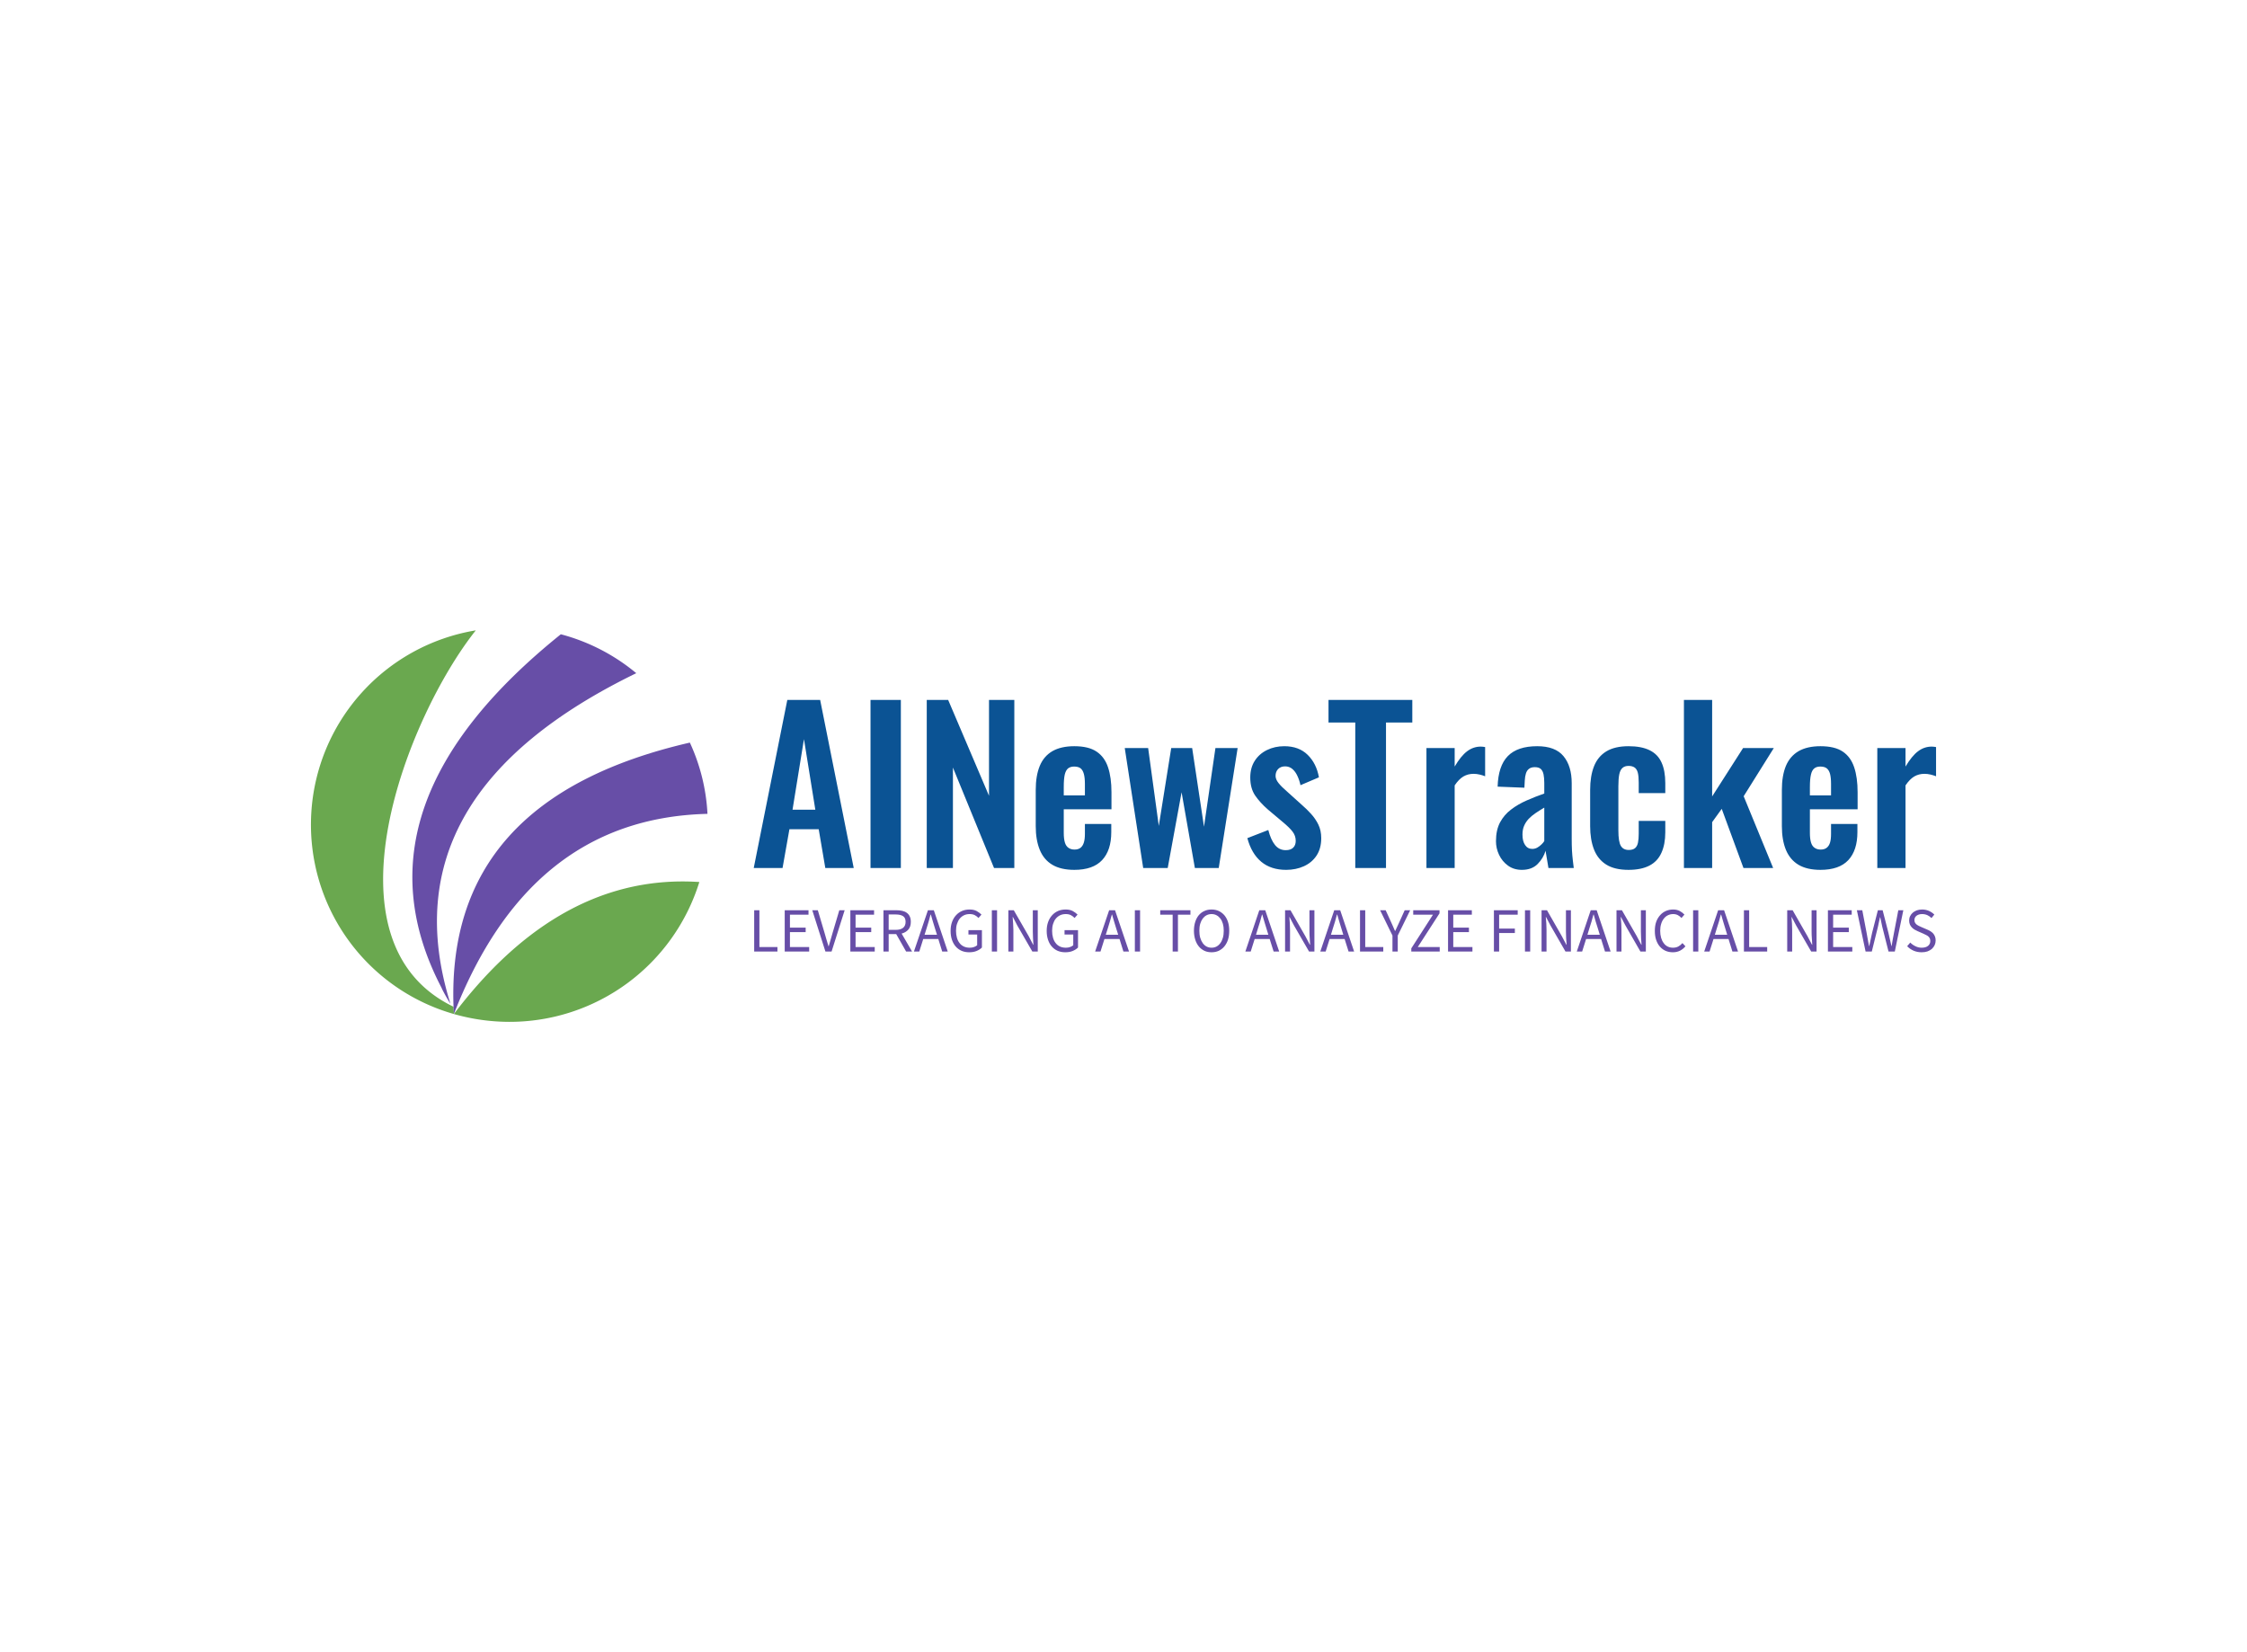 <svg data-v-decfdd8a="" version="1.0" xmlns="http://www.w3.org/2000/svg" xmlns:xlink="http://www.w3.org/1999/xlink" width="100%" height="100%" viewBox="0 0 340 250" preserveAspectRatio="xMidYMid meet" color-interpolation-filters="sRGB" style="margin: auto;">
<g data-v-decfdd8a="" fill="#0B5394" class="icon-text-wrapper icon-svg-group iconsvg" transform="translate(47.05,95.381)"><g class="iconsvg-imagesvg" transform="translate(0,0)"><g><rect fill="#0B5394" fill-opacity="0" stroke-width="2" x="0" y="0" width="60" height="59.238" class="image-rect"></rect> <svg x="0" y="0" width="60" height="59.238" filtersec="colorsb5214529901" class="image-svg-svg primary" style="overflow: visible;"><svg xmlns="http://www.w3.org/2000/svg" viewBox="0.053 0 101.287 100"><path d="M50.72 100a50.73 50.73 0 0 0 48.54-35.72C72.44 62.5 52.06 77.54 36.56 98a51.69 51.69 0 0 0 14.16 2zM42.16 0a50.3 50.3 0 0 0-5.6 98c0-.64-.07-1.24-.07-1.85C1.91 79.52 24.74 21.89 42.16 0z" fill="#6AA84F"></path><path d="M63.88 1C28.63 29.34 16.65 59.35 33.47 91.41v.06q1 2 2.22 3.93C24.17 58.58 41.89 31 83.15 10.94A50 50 0 0 0 63.88 1z" fill="#674EA7"></path><path d="M96.84 28.67C56 38.07 34.41 60.19 36.56 98c12.38-31.72 33-50.35 64.78-51.13a49.31 49.31 0 0 0-4.5-18.2z" fill="#674EA7"></path></svg></svg> <!----></g></g> <g transform="translate(67,10.529)"><g data-gra="path-name" fill-rule="" class="tp-name iconsvg-namesvg" transform="translate(0,0)"><g transform="scale(1)"><g><path d="M4.99 0L0.63 0 5.71-25.43 10.68-25.43 15.76 0 11.46 0 10.46-5.87 6.03-5.87 4.99 0ZM8.23-19.5L6.5-8.82 9.95-8.82 8.23-19.5ZM22.89 0L18.3 0 18.3-25.43 22.89-25.43 22.89 0ZM30.77 0L26.81 0 26.81-25.43 30.05-25.43 36.23-10.93 36.23-25.43 40.06-25.43 40.06 0 36.99 0 30.77-15.2 30.77 0ZM49.14 0.28L49.14 0.28Q47.1 0.28 45.81-0.49 44.52-1.26 43.91-2.75 43.3-4.24 43.3-6.34L43.3-6.34 43.3-11.81Q43.3-13.97 43.91-15.45 44.52-16.92 45.82-17.68 47.13-18.43 49.14-18.43L49.14-18.43Q51.3-18.43 52.51-17.61 53.72-16.8 54.24-15.24 54.76-13.69 54.76-11.46L54.76-11.46 54.76-8.89 47.54-8.89 47.54-5.31Q47.54-4.43 47.71-3.86 47.88-3.3 48.26-3.05 48.63-2.79 49.17-2.79L49.17-2.79Q49.73-2.79 50.08-3.06 50.42-3.33 50.58-3.85 50.74-4.36 50.74-5.15L50.74-5.15 50.74-6.66 54.73-6.66 54.73-5.43Q54.73-2.67 53.34-1.19 51.96 0.28 49.14 0.28ZM47.54-12.24L47.54-10.99 50.74-10.99 50.74-12.72Q50.74-13.66 50.58-14.24 50.42-14.82 50.08-15.09 49.73-15.35 49.11-15.35L49.11-15.35Q48.54-15.35 48.19-15.07 47.85-14.79 47.69-14.13 47.54-13.47 47.54-12.24L47.54-12.24ZM63.27 0L59.56 0 56.77-18.15 60.31-18.15 61.92-6.37 63.8-18.15 66.97-18.15 68.76-6.25 70.49-18.15 73.85-18.15 70.99 0 67.38 0 65.37-11.46 63.27 0ZM81.19 0.28L81.19 0.28Q78.9 0.28 77.43-0.94 75.95-2.17 75.32-4.52L75.32-4.52 78.49-5.75Q78.87-4.27 79.5-3.49 80.13-2.7 81.13-2.7L81.13-2.7Q81.88-2.7 82.26-3.08 82.64-3.45 82.64-4.11L82.64-4.11Q82.64-4.87 82.18-5.48 81.73-6.09 80.63-7L80.63-7 78.43-8.85Q77.24-9.89 76.5-10.97 75.76-12.06 75.76-13.69L75.76-13.69Q75.76-15.16 76.44-16.22 77.11-17.27 78.29-17.85 79.47-18.43 80.91-18.43L80.91-18.43Q83.11-18.43 84.44-17.13 85.78-15.82 86.15-13.72L86.15-13.72 83.36-12.53Q83.2-13.28 82.9-13.92 82.61-14.57 82.14-14.98 81.66-15.38 81.04-15.38L81.04-15.38Q80.38-15.38 79.98-14.98 79.59-14.57 79.59-13.94L79.59-13.94Q79.59-13.41 80.05-12.84 80.5-12.28 81.35-11.55L81.35-11.55 83.58-9.54Q84.3-8.92 84.96-8.19 85.62-7.47 86.06-6.58 86.5-5.68 86.5-4.52L86.5-4.52Q86.5-2.95 85.79-1.88 85.09-0.82 83.88-0.27 82.67 0.28 81.19 0.28ZM96.3 0L91.65 0 91.65-22.01 87.6-22.01 87.6-25.43 100.28-25.43 100.28-22.01 96.3-22.01 96.3 0ZM106.69 0L102.42 0 102.42-18.15 106.69-18.15 106.69-15.35Q107.63-16.95 108.57-17.66 109.51-18.37 110.64-18.37L110.64-18.37Q110.83-18.37 110.97-18.35 111.11-18.34 111.3-18.3L111.3-18.3 111.3-13.88Q110.93-14.03 110.47-14.14 110.02-14.25 109.54-14.25L109.54-14.25Q108.7-14.25 108.01-13.85 107.32-13.44 106.69-12.5L106.69-12.5 106.69 0ZM116.86 0.28L116.86 0.28Q115.64 0.28 114.76-0.36 113.88-1 113.41-1.99 112.94-2.98 112.94-4.05L112.94-4.05Q112.94-5.75 113.56-6.91 114.19-8.07 115.23-8.85 116.26-9.64 117.58-10.22 118.9-10.8 120.25-11.27L120.25-11.27 120.25-12.84Q120.25-13.63 120.14-14.16 120.03-14.69 119.73-14.98 119.43-15.26 118.81-15.26L118.81-15.26Q118.27-15.26 117.94-15.01 117.61-14.76 117.47-14.3 117.33-13.85 117.3-13.25L117.3-13.25 117.24-12.15 113.19-12.31Q113.28-15.45 114.74-16.94 116.2-18.43 119.18-18.43L119.18-18.43Q121.92-18.43 123.16-16.92 124.4-15.42 124.4-12.84L124.4-12.84 124.4-4.46Q124.4-3.45 124.44-2.64 124.49-1.82 124.57-1.16 124.65-0.5 124.71 0L124.71 0 120.88 0Q120.78-0.63 120.64-1.43 120.5-2.23 120.44-2.61L120.44-2.61Q120.13-1.51 119.25-0.61 118.37 0.28 116.86 0.28ZM118.43-2.89L118.43-2.89Q118.84-2.89 119.2-3.09 119.56-3.3 119.84-3.58 120.13-3.86 120.25-4.08L120.25-4.08 120.25-9.14Q119.56-8.73 118.95-8.32 118.34-7.91 117.88-7.43 117.43-6.94 117.19-6.37 116.95-5.81 116.95-5.05L116.95-5.05Q116.95-4.05 117.35-3.47 117.74-2.89 118.43-2.89ZM133 0.28L133 0.28Q130.89 0.28 129.62-0.52 128.35-1.32 127.77-2.81 127.19-4.3 127.19-6.34L127.19-6.34 127.19-11.81Q127.19-13.91 127.77-15.38 128.35-16.86 129.64-17.65 130.93-18.43 133-18.43L133-18.43Q134.95-18.43 136.19-17.82 137.43-17.21 137.99-15.97 138.56-14.73 138.56-12.84L138.56-12.84 138.56-11.33 134.54-11.33 134.54-12.94Q134.54-13.88 134.4-14.43 134.25-14.98 133.91-15.21 133.56-15.45 133-15.45L133-15.45Q132.43-15.45 132.09-15.15 131.74-14.85 131.6-14.19 131.46-13.53 131.46-12.37L131.46-12.37 131.46-5.71Q131.46-3.96 131.84-3.34 132.21-2.73 133.03-2.73L133.03-2.73Q133.66-2.73 133.99-3.01 134.32-3.3 134.43-3.85 134.54-4.4 134.54-5.18L134.54-5.18 134.54-7.13 138.56-7.13 138.56-5.4Q138.56-3.58 137.97-2.29 137.39-1 136.15-0.36 134.91 0.28 133 0.28ZM145.65 0L141.38 0 141.38-25.43 145.65-25.43 145.65-10.83 150.33-18.15 154.98-18.15 150.42-10.86 154.88 0 150.39 0 147.1-8.95 145.65-6.94 145.65 0ZM162.04 0.28L162.04 0.28Q160 0.28 158.71-0.49 157.43-1.26 156.81-2.75 156.2-4.24 156.2-6.34L156.2-6.34 156.2-11.81Q156.2-13.97 156.81-15.45 157.43-16.92 158.73-17.68 160.03-18.43 162.04-18.43L162.04-18.43Q164.21-18.43 165.42-17.61 166.62-16.8 167.14-15.24 167.66-13.69 167.66-11.46L167.66-11.46 167.66-8.89 160.44-8.89 160.44-5.31Q160.44-4.43 160.61-3.86 160.78-3.3 161.16-3.05 161.54-2.79 162.07-2.79L162.07-2.79Q162.64-2.79 162.98-3.06 163.33-3.33 163.49-3.85 163.64-4.36 163.64-5.15L163.64-5.15 163.64-6.66 167.63-6.66 167.63-5.43Q167.63-2.67 166.25-1.19 164.87 0.28 162.04 0.28ZM160.44-12.24L160.44-10.99 163.64-10.99 163.64-12.72Q163.64-13.66 163.49-14.24 163.33-14.82 162.98-15.09 162.64-15.35 162.01-15.35L162.01-15.35Q161.44-15.35 161.1-15.07 160.75-14.79 160.6-14.13 160.44-13.47 160.44-12.24L160.44-12.24ZM174.91 0L170.64 0 170.64-18.15 174.91-18.15 174.91-15.35Q175.86-16.95 176.8-17.66 177.74-18.37 178.87-18.37L178.87-18.37Q179.06-18.37 179.2-18.35 179.34-18.34 179.53-18.3L179.53-18.3 179.53-13.88Q179.15-14.03 178.7-14.14 178.24-14.25 177.77-14.25L177.77-14.25Q176.92-14.25 176.23-13.85 175.54-13.44 174.91-12.5L174.91-12.5 174.91 0Z" transform="translate(-0.63, 25.43)"></path></g> <!----> <!----> <!----> <!----> <!----> <!----> <!----></g></g> <g data-gra="path-slogan" fill-rule="" class="tp-slogan iconsvg-slogansvg" fill="#674EA7" transform="translate(0.065,31.71)"><rect width="0"></rect> <rect x="181.77" width="0"></rect> <g transform="translate(0,0)"><g transform="scale(1)"><path d="M0.86-6.25L0.86 0L4.38 0L4.38-0.68L1.65-0.68L1.65-6.25ZM5.48-6.25L5.48 0L9.18 0L9.18-0.68L6.27-0.68L6.27-2.94L8.65-2.94L8.65-3.62L6.27-3.62L6.27-5.58L9.08-5.58L9.08-6.25ZM9.65-6.25L11.64 0L12.57 0L14.55-6.25L13.74-6.25L12.74-2.88C12.63-2.50 12.53-2.15 12.44-1.84C12.36-1.52 12.25-1.18 12.14-0.81L12.10-0.81C11.98-1.18 11.88-1.52 11.79-1.84C11.71-2.15 11.61-2.50 11.49-2.88L10.49-6.25ZM15.41-6.25L15.41 0L19.10 0L19.10-0.68L16.20-0.68L16.20-2.94L18.57-2.94L18.57-3.62L16.20-3.62L16.20-5.58L19.00-5.58L19.00-6.25ZM21.21-3.28L21.21-5.61L22.26-5.61C22.75-5.61 23.12-5.53 23.38-5.36C23.64-5.20 23.77-4.91 23.77-4.49C23.77-4.09 23.64-3.78 23.38-3.58C23.12-3.38 22.75-3.28 22.26-3.28ZM23.85 0L24.75 0L23.17-2.72C23.59-2.83 23.93-3.03 24.18-3.32C24.44-3.61 24.56-4.01 24.56-4.49C24.56-4.82 24.51-5.09 24.40-5.31C24.30-5.54 24.14-5.72 23.95-5.86C23.76-6.00 23.53-6.10 23.26-6.16C22.99-6.22 22.69-6.25 22.38-6.25L20.42-6.25L20.42 0L21.21 0L21.21-2.64L22.35-2.64ZM28.52-2.54L26.64-2.54L26.94-3.49C27.05-3.84 27.16-4.19 27.26-4.54C27.36-4.88 27.46-5.24 27.55-5.60L27.59-5.60C27.69-5.24 27.80-4.88 27.90-4.54C28.00-4.19 28.11-3.84 28.22-3.49ZM28.72-1.90L29.31 0L30.15 0L28.04-6.25L27.15-6.25L25.03 0L25.84 0L26.44-1.90ZM30.58-3.12C30.58-2.62 30.65-2.16 30.79-1.76C30.93-1.35 31.13-1.01 31.37-0.74C31.62-0.46 31.92-0.25 32.26-0.10C32.60 0.04 32.98 0.11 33.39 0.11C33.81 0.11 34.19 0.05 34.52-0.09C34.85-0.23 35.12-0.40 35.32-0.61L35.32-3.24L33.28-3.24L33.28-2.58L34.60-2.58L34.60-0.95C34.47-0.84 34.31-0.75 34.11-0.68C33.91-0.61 33.70-0.58 33.48-0.58C33.14-0.58 32.84-0.64 32.59-0.76C32.33-0.88 32.11-1.05 31.94-1.28C31.76-1.50 31.63-1.77 31.54-2.08C31.45-2.39 31.40-2.75 31.40-3.14C31.40-3.53 31.45-3.88 31.55-4.19C31.65-4.50 31.79-4.77 31.96-4.98C32.14-5.20 32.36-5.37 32.61-5.49C32.86-5.61 33.15-5.67 33.47-5.67C33.78-5.67 34.05-5.61 34.25-5.50C34.46-5.39 34.64-5.25 34.80-5.08L35.25-5.59C35.06-5.78 34.83-5.96 34.54-6.12C34.25-6.28 33.89-6.36 33.46-6.36C33.04-6.36 32.65-6.29 32.31-6.14C31.96-5.99 31.65-5.77 31.40-5.49C31.14-5.21 30.94-4.87 30.80-4.48C30.65-4.08 30.58-3.62 30.58-3.12ZM36.82-6.25L36.82 0L37.61 0L37.61-6.25ZM39.32-6.25L39.32 0L40.08 0L40.08-3.27C40.08-3.60 40.06-3.92 40.04-4.25C40.02-4.58 40.00-4.90 39.97-5.22L40.01-5.22L40.68-3.93L42.95 0L43.77 0L43.77-6.25L43.02-6.25L43.02-3.02C43.02-2.69 43.03-2.35 43.05-2.01C43.07-1.67 43.09-1.35 43.11-1.03L43.07-1.03L42.40-2.32L40.14-6.25ZM45.12-3.12C45.12-2.62 45.19-2.16 45.33-1.76C45.47-1.35 45.66-1.01 45.91-0.74C46.16-0.46 46.45-0.25 46.80-0.10C47.14 0.04 47.52 0.11 47.93 0.11C48.35 0.11 48.73 0.05 49.06-0.09C49.39-0.23 49.66-0.40 49.86-0.61L49.86-3.24L47.82-3.24L47.82-2.58L49.14-2.58L49.14-0.95C49.01-0.84 48.85-0.75 48.65-0.68C48.45-0.61 48.24-0.58 48.02-0.58C47.68-0.58 47.38-0.64 47.13-0.76C46.87-0.88 46.65-1.05 46.48-1.28C46.30-1.50 46.17-1.77 46.08-2.08C45.99-2.39 45.94-2.75 45.94-3.14C45.94-3.53 45.99-3.88 46.09-4.19C46.19-4.50 46.32-4.77 46.50-4.98C46.68-5.20 46.90-5.37 47.15-5.49C47.40-5.61 47.69-5.67 48.01-5.67C48.32-5.67 48.59-5.61 48.79-5.50C49.00-5.39 49.18-5.25 49.34-5.08L49.79-5.59C49.60-5.78 49.37-5.96 49.08-6.12C48.79-6.28 48.43-6.36 48.00-6.36C47.58-6.36 47.19-6.29 46.84-6.14C46.50-5.99 46.19-5.77 45.94-5.49C45.68-5.21 45.48-4.87 45.34-4.48C45.19-4.08 45.12-3.62 45.12-3.12ZM55.94-2.54L54.06-2.54L54.36-3.49C54.47-3.84 54.58-4.19 54.68-4.54C54.78-4.88 54.88-5.24 54.98-5.60L55.01-5.60C55.12-5.24 55.22-4.88 55.32-4.54C55.42-4.19 55.53-3.84 55.64-3.49ZM56.14-1.90L56.73 0L57.58 0L55.46-6.25L54.57-6.25L52.45 0L53.26 0L53.86-1.90ZM58.46-6.25L58.46 0L59.25 0L59.25-6.25ZM64.18-5.58L64.18 0L64.98 0L64.98-5.58L66.87-5.58L66.87-6.25L62.30-6.25L62.30-5.58ZM70.07 0.11C70.46 0.11 70.82 0.04 71.15-0.11C71.47-0.27 71.76-0.48 72.00-0.77C72.23-1.05 72.42-1.39 72.55-1.79C72.68-2.20 72.74-2.65 72.74-3.15C72.74-3.65 72.68-4.09 72.55-4.49C72.42-4.89 72.23-5.22 72.00-5.50C71.76-5.77 71.47-5.99 71.15-6.14C70.82-6.29 70.46-6.36 70.07-6.36C69.67-6.36 69.31-6.29 68.99-6.14C68.66-6.00 68.38-5.78 68.14-5.51C67.91-5.23 67.73-4.90 67.60-4.50C67.47-4.10 67.40-3.65 67.40-3.15C67.40-2.65 67.47-2.20 67.60-1.79C67.73-1.39 67.91-1.05 68.14-0.77C68.38-0.48 68.66-0.27 68.99-0.11C69.31 0.04 69.67 0.11 70.07 0.11ZM70.07-0.58C69.79-0.58 69.54-0.64 69.31-0.76C69.08-0.88 68.89-1.06 68.73-1.28C68.57-1.51 68.44-1.78 68.35-2.09C68.26-2.40 68.22-2.76 68.22-3.15C68.22-3.54 68.26-3.89 68.35-4.20C68.44-4.51 68.57-4.77 68.73-4.99C68.89-5.20 69.08-5.37 69.31-5.49C69.54-5.61 69.79-5.67 70.07-5.67C70.35-5.67 70.60-5.61 70.82-5.49C71.05-5.37 71.24-5.20 71.40-4.99C71.57-4.77 71.69-4.51 71.78-4.20C71.87-3.89 71.91-3.54 71.91-3.15C71.91-2.76 71.87-2.40 71.78-2.09C71.69-1.78 71.57-1.51 71.40-1.28C71.24-1.06 71.05-0.88 70.82-0.76C70.60-0.64 70.35-0.58 70.07-0.58ZM78.66-2.54L76.79-2.54L77.08-3.49C77.20-3.84 77.31-4.19 77.41-4.54C77.51-4.88 77.61-5.24 77.70-5.60L77.74-5.60C77.84-5.24 77.94-4.88 78.05-4.54C78.15-4.19 78.26-3.84 78.37-3.49ZM78.86-1.90L79.46 0L80.30 0L78.19-6.25L77.29-6.25L75.18 0L75.99 0L76.59-1.90ZM81.19-6.25L81.19 0L81.94 0L81.94-3.27C81.94-3.60 81.93-3.92 81.91-4.25C81.88-4.58 81.86-4.90 81.84-5.22L81.87-5.22L82.55-3.93L84.82 0L85.63 0L85.63-6.25L84.88-6.25L84.88-3.02C84.88-2.69 84.89-2.35 84.92-2.01C84.94-1.67 84.96-1.35 84.98-1.03L84.94-1.03L84.26-2.32L82.01-6.25ZM90.00-2.54L88.13-2.54L88.42-3.49C88.54-3.84 88.65-4.19 88.75-4.54C88.85-4.88 88.95-5.24 89.04-5.60L89.08-5.60C89.18-5.24 89.28-4.88 89.39-4.54C89.49-4.19 89.60-3.84 89.71-3.49ZM90.20-1.90L90.80 0L91.64 0L89.53-6.25L88.63-6.25L86.52 0L87.33 0L87.93-1.90ZM92.53-6.25L92.53 0L96.05 0L96.05-0.68L93.32-0.68L93.32-6.25ZM97.44-2.42L97.44 0L98.24 0L98.24-2.42L100.12-6.25L99.29-6.25L98.49-4.48C98.39-4.26 98.29-4.03 98.18-3.81C98.08-3.59 97.97-3.36 97.86-3.12L97.82-3.12C97.71-3.36 97.61-3.59 97.52-3.81C97.42-4.03 97.32-4.26 97.22-4.48L96.41-6.25L95.57-6.25ZM100.29-0.48L100.29 0L104.59 0L104.59-0.68L101.27-0.68L104.56-5.78L104.56-6.25L100.58-6.25L100.58-5.58L103.57-5.58ZM105.85-6.25L105.85 0L109.54 0L109.54-0.68L106.64-0.68L106.64-2.94L109.01-2.94L109.01-3.62L106.64-3.62L106.64-5.58L109.45-5.58L109.45-6.25ZM112.79-6.25L112.79 0L113.58 0L113.58-2.80L115.96-2.80L115.96-3.47L113.58-3.47L113.58-5.58L116.39-5.58L116.39-6.25ZM117.49-6.25L117.49 0L118.28 0L118.28-6.25ZM120.00-6.25L120.00 0L120.75 0L120.75-3.27C120.75-3.60 120.74-3.92 120.72-4.25C120.69-4.58 120.67-4.90 120.64-5.22L120.68-5.22L121.36-3.93L123.62 0L124.44 0L124.44-6.25L123.69-6.25L123.69-3.02C123.69-2.69 123.70-2.35 123.72-2.01C123.75-1.67 123.77-1.35 123.79-1.03L123.75-1.03L123.07-2.32L120.82-6.25ZM128.81-2.54L126.94-2.54L127.23-3.49C127.35-3.84 127.46-4.19 127.56-4.54C127.66-4.88 127.76-5.24 127.85-5.60L127.89-5.60C127.99-5.24 128.09-4.88 128.19-4.54C128.30-4.19 128.40-3.84 128.52-3.49ZM129.01-1.90L129.60 0L130.45 0L128.34-6.25L127.44-6.25L125.33 0L126.14 0L126.74-1.90ZM131.34-6.25L131.34 0L132.09 0L132.09-3.27C132.09-3.60 132.08-3.92 132.06-4.25C132.03-4.58 132.01-4.90 131.98-5.22L132.02-5.22L132.70-3.93L134.96 0L135.78 0L135.78-6.25L135.03-6.25L135.03-3.02C135.03-2.69 135.04-2.35 135.06-2.01C135.09-1.67 135.11-1.35 135.13-1.03L135.09-1.03L134.41-2.32L132.16-6.25ZM137.14-3.12C137.14-2.62 137.20-2.16 137.34-1.76C137.48-1.35 137.67-1.01 137.91-0.74C138.16-0.46 138.44-0.25 138.78-0.10C139.11 0.04 139.47 0.11 139.87 0.11C140.27 0.11 140.62 0.03 140.93-0.12C141.25-0.28 141.52-0.50 141.77-0.79L141.32-1.28C141.12-1.05 140.91-0.88 140.68-0.76C140.46-0.64 140.19-0.58 139.89-0.58C139.59-0.58 139.32-0.64 139.08-0.76C138.84-0.88 138.64-1.05 138.48-1.28C138.31-1.50 138.18-1.77 138.09-2.08C138.00-2.39 137.95-2.75 137.95-3.14C137.95-3.53 138.00-3.88 138.10-4.19C138.19-4.50 138.33-4.77 138.50-4.98C138.67-5.20 138.87-5.37 139.12-5.49C139.36-5.61 139.63-5.67 139.92-5.67C140.19-5.67 140.42-5.61 140.62-5.51C140.82-5.40 141.01-5.26 141.17-5.08L141.62-5.59C141.44-5.79 141.20-5.97 140.92-6.13C140.63-6.28 140.30-6.36 139.92-6.36C139.52-6.36 139.15-6.29 138.81-6.14C138.47-5.99 138.17-5.77 137.93-5.49C137.68-5.21 137.48-4.87 137.34-4.48C137.20-4.08 137.14-3.62 137.14-3.12ZM142.93-6.25L142.93 0L143.72 0L143.72-6.25ZM148.09-2.54L146.22-2.54L146.51-3.49C146.63-3.84 146.74-4.19 146.84-4.54C146.94-4.88 147.04-5.24 147.13-5.60L147.17-5.60C147.27-5.24 147.37-4.88 147.48-4.54C147.58-4.19 147.68-3.84 147.80-3.49ZM148.29-1.90L148.88 0L149.73 0L147.62-6.25L146.72-6.25L144.61 0L145.42 0L146.02-1.90ZM150.62-6.25L150.62 0L154.14 0L154.14-0.68L151.41-0.68L151.41-6.25ZM157.17-6.25L157.17 0L157.92 0L157.92-3.27C157.92-3.60 157.91-3.92 157.89-4.25C157.86-4.58 157.84-4.90 157.82-5.22L157.85-5.22L158.53-3.93L160.80 0L161.61 0L161.61-6.25L160.86-6.25L160.86-3.02C160.86-2.69 160.87-2.35 160.90-2.01C160.92-1.67 160.94-1.35 160.96-1.03L160.92-1.03L160.24-2.32L157.99-6.25ZM163.33-6.25L163.33 0L167.02 0L167.02-0.68L164.12-0.68L164.12-2.94L166.49-2.94L166.49-3.62L164.12-3.62L164.12-5.58L166.93-5.58L166.93-6.25ZM167.71-6.25L169.03 0L169.97 0L170.90-3.76C170.95-4.00 171.00-4.24 171.05-4.47C171.11-4.70 171.16-4.94 171.21-5.18L171.25-5.18C171.30-4.94 171.35-4.70 171.40-4.47C171.45-4.24 171.50-4.00 171.55-3.76L172.50 0L173.45 0L174.74-6.25L173.98-6.25L173.33-2.85C173.26-2.51 173.20-2.18 173.14-1.84C173.09-1.51 173.03-1.17 172.97-0.83L172.94-0.83C172.86-1.17 172.78-1.51 172.71-1.85C172.63-2.18 172.55-2.52 172.48-2.85L171.61-6.25L170.89-6.25L170.02-2.85C169.95-2.51 169.88-2.18 169.80-1.84C169.73-1.51 169.65-1.17 169.58-0.83L169.55-0.83C169.49-1.17 169.43-1.51 169.36-1.84C169.30-2.17 169.24-2.50 169.18-2.85L168.53-6.25ZM175.79-1.36L175.32-0.81C175.59-0.52 175.91-0.30 176.29-0.13C176.66 0.03 177.07 0.11 177.51 0.11C177.84 0.11 178.13 0.07 178.39-0.02C178.65-0.12 178.87-0.24 179.06-0.40C179.24-0.57 179.38-0.76 179.48-0.97C179.58-1.19 179.63-1.42 179.63-1.67C179.63-1.89 179.60-2.10 179.53-2.27C179.46-2.45 179.37-2.60 179.26-2.73C179.14-2.86 179.01-2.97 178.85-3.07C178.69-3.17 178.52-3.26 178.34-3.33L177.46-3.71C177.33-3.76 177.21-3.82 177.09-3.88C176.97-3.94 176.85-4.01 176.75-4.09C176.65-4.17 176.57-4.26 176.51-4.37C176.45-4.47 176.42-4.60 176.42-4.75C176.42-5.04 176.53-5.26 176.74-5.42C176.95-5.58 177.23-5.67 177.58-5.67C177.87-5.67 178.14-5.61 178.37-5.51C178.60-5.40 178.81-5.26 179.00-5.07L179.43-5.59C179.21-5.82 178.94-6.00 178.62-6.15C178.30-6.29 177.96-6.36 177.58-6.36C177.30-6.36 177.03-6.32 176.80-6.24C176.56-6.15 176.35-6.04 176.18-5.89C176.00-5.74 175.87-5.56 175.77-5.36C175.67-5.16 175.62-4.94 175.62-4.70C175.62-4.48 175.66-4.27 175.73-4.10C175.81-3.92 175.91-3.77 176.03-3.65C176.15-3.52 176.29-3.41 176.44-3.32C176.59-3.23 176.74-3.16 176.89-3.09L177.78-2.70C177.93-2.63 178.06-2.57 178.19-2.50C178.32-2.44 178.43-2.37 178.52-2.29C178.61-2.21 178.68-2.12 178.74-2.00C178.79-1.89 178.82-1.76 178.82-1.60C178.82-1.29 178.71-1.05 178.48-0.86C178.25-0.67 177.93-0.58 177.51-0.58C177.19-0.58 176.88-0.65 176.58-0.80C176.28-0.94 176.01-1.13 175.79-1.36Z" transform="translate(-0.857, 6.36)"></path></g></g></g></g></g></svg>